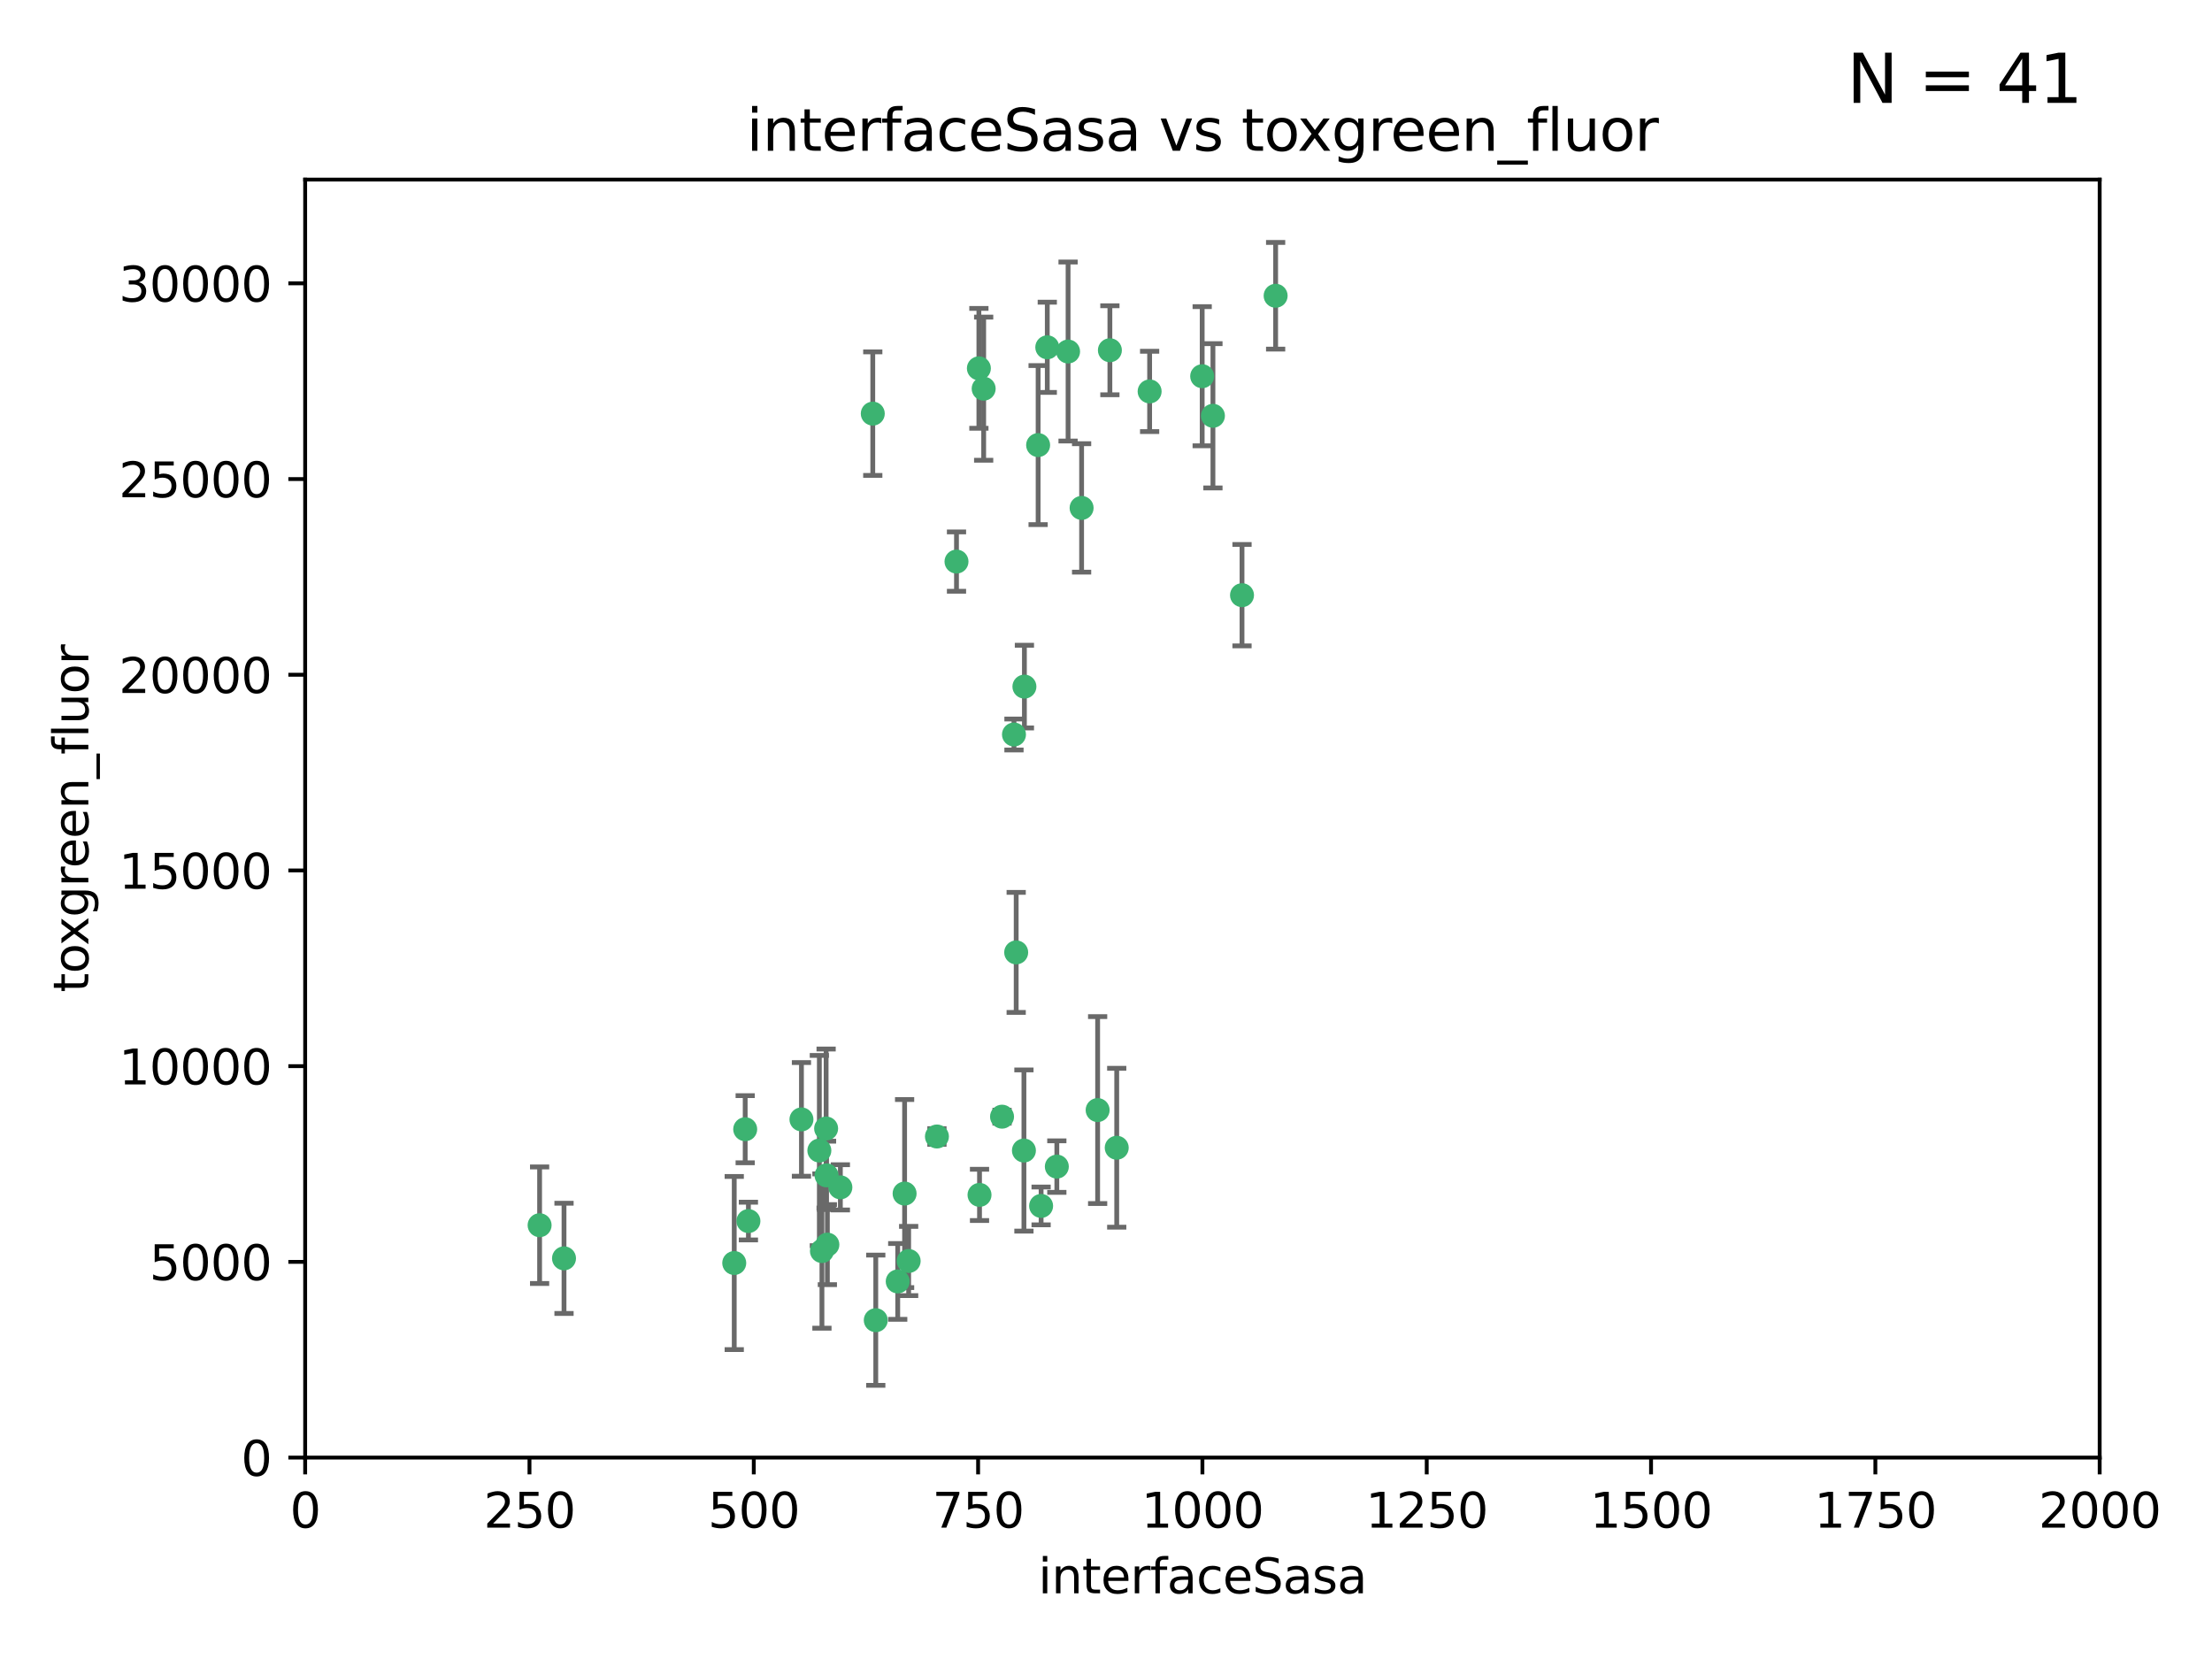<?xml version="1.0" encoding="utf-8" standalone="no"?>
<!DOCTYPE svg PUBLIC "-//W3C//DTD SVG 1.1//EN"
  "http://www.w3.org/Graphics/SVG/1.1/DTD/svg11.dtd">
<svg xmlns:xlink="http://www.w3.org/1999/xlink" width="460.8pt" height="345.6pt" viewBox="0 0 460.8 345.6" xmlns="http://www.w3.org/2000/svg" version="1.1">
 <defs>
  <style type="text/css">*{stroke-linejoin: round; stroke-linecap: butt}</style>
 </defs>
 <g id="figure_1">
  <g id="patch_1">
   <path d="M 0 345.6 
L 460.8 345.6 
L 460.8 0 
L 0 0 
z
" style="fill: #ffffff"/>
  </g>
  <g id="axes_1">
   <g id="patch_2">
    <path d="M 63.571 303.64 
L 437.4 303.64 
L 437.4 37.411 
L 63.571 37.411 
z
" style="fill: #ffffff"/>
   </g>
   <g id="PathCollection_1">
    <defs>
     <path id="mdbf062b8ff" d="M 0 1.118 
C 0.297 1.118 0.581 1 0.791 0.791 
C 1 0.581 1.118 0.297 1.118 0 
C 1.118 -0.297 1 -0.581 0.791 -0.791 
C 0.581 -1 0.297 -1.118 0 -1.118 
C -0.297 -1.118 -0.581 -1 -0.791 -0.791 
C -1 -0.581 -1.118 -0.297 -1.118 0 
C -1.118 0.297 -1 0.581 -0.791 0.791 
C -0.581 1 -0.297 1.118 0 1.118 
z
" style="stroke: #3cb371"/>
    </defs>
    <g clip-path="url(#p759ae637f3)">
     <use xlink:href="#mdbf062b8ff" x="239.489" y="81.541" style="fill: #3cb371; stroke: #3cb371"/>
     <use xlink:href="#mdbf062b8ff" x="250.437" y="78.374" style="fill: #3cb371; stroke: #3cb371"/>
     <use xlink:href="#mdbf062b8ff" x="218.168" y="72.349" style="fill: #3cb371; stroke: #3cb371"/>
     <use xlink:href="#mdbf062b8ff" x="265.738" y="61.614" style="fill: #3cb371; stroke: #3cb371"/>
     <use xlink:href="#mdbf062b8ff" x="252.676" y="86.618" style="fill: #3cb371; stroke: #3cb371"/>
     <use xlink:href="#mdbf062b8ff" x="258.734" y="123.986" style="fill: #3cb371; stroke: #3cb371"/>
     <use xlink:href="#mdbf062b8ff" x="231.211" y="72.962" style="fill: #3cb371; stroke: #3cb371"/>
     <use xlink:href="#mdbf062b8ff" x="213.404" y="143.033" style="fill: #3cb371; stroke: #3cb371"/>
     <use xlink:href="#mdbf062b8ff" x="204.916" y="80.97" style="fill: #3cb371; stroke: #3cb371"/>
     <use xlink:href="#mdbf062b8ff" x="222.501" y="73.229" style="fill: #3cb371; stroke: #3cb371"/>
     <use xlink:href="#mdbf062b8ff" x="199.256" y="116.986" style="fill: #3cb371; stroke: #3cb371"/>
     <use xlink:href="#mdbf062b8ff" x="211.69" y="198.402" style="fill: #3cb371; stroke: #3cb371"/>
     <use xlink:href="#mdbf062b8ff" x="216.882" y="251.218" style="fill: #3cb371; stroke: #3cb371"/>
     <use xlink:href="#mdbf062b8ff" x="216.26" y="92.718" style="fill: #3cb371; stroke: #3cb371"/>
     <use xlink:href="#mdbf062b8ff" x="203.92" y="76.73" style="fill: #3cb371; stroke: #3cb371"/>
     <use xlink:href="#mdbf062b8ff" x="181.815" y="86.166" style="fill: #3cb371; stroke: #3cb371"/>
     <use xlink:href="#mdbf062b8ff" x="232.635" y="239.096" style="fill: #3cb371; stroke: #3cb371"/>
     <use xlink:href="#mdbf062b8ff" x="220.157" y="243.023" style="fill: #3cb371; stroke: #3cb371"/>
     <use xlink:href="#mdbf062b8ff" x="225.318" y="105.81" style="fill: #3cb371; stroke: #3cb371"/>
     <use xlink:href="#mdbf062b8ff" x="211.23" y="153.01" style="fill: #3cb371; stroke: #3cb371"/>
     <use xlink:href="#mdbf062b8ff" x="152.956" y="263.11" style="fill: #3cb371; stroke: #3cb371"/>
     <use xlink:href="#mdbf062b8ff" x="213.303" y="239.676" style="fill: #3cb371; stroke: #3cb371"/>
     <use xlink:href="#mdbf062b8ff" x="175.066" y="247.345" style="fill: #3cb371; stroke: #3cb371"/>
     <use xlink:href="#mdbf062b8ff" x="172.357" y="259.279" style="fill: #3cb371; stroke: #3cb371"/>
     <use xlink:href="#mdbf062b8ff" x="228.658" y="231.249" style="fill: #3cb371; stroke: #3cb371"/>
     <use xlink:href="#mdbf062b8ff" x="166.957" y="233.191" style="fill: #3cb371; stroke: #3cb371"/>
     <use xlink:href="#mdbf062b8ff" x="112.41" y="255.234" style="fill: #3cb371; stroke: #3cb371"/>
     <use xlink:href="#mdbf062b8ff" x="188.445" y="248.641" style="fill: #3cb371; stroke: #3cb371"/>
     <use xlink:href="#mdbf062b8ff" x="170.686" y="239.68" style="fill: #3cb371; stroke: #3cb371"/>
     <use xlink:href="#mdbf062b8ff" x="172.183" y="244.848" style="fill: #3cb371; stroke: #3cb371"/>
     <use xlink:href="#mdbf062b8ff" x="155.238" y="235.237" style="fill: #3cb371; stroke: #3cb371"/>
     <use xlink:href="#mdbf062b8ff" x="195.181" y="236.753" style="fill: #3cb371; stroke: #3cb371"/>
     <use xlink:href="#mdbf062b8ff" x="204.052" y="248.917" style="fill: #3cb371; stroke: #3cb371"/>
     <use xlink:href="#mdbf062b8ff" x="155.909" y="254.372" style="fill: #3cb371; stroke: #3cb371"/>
     <use xlink:href="#mdbf062b8ff" x="187.013" y="266.946" style="fill: #3cb371; stroke: #3cb371"/>
     <use xlink:href="#mdbf062b8ff" x="189.29" y="262.689" style="fill: #3cb371; stroke: #3cb371"/>
     <use xlink:href="#mdbf062b8ff" x="182.439" y="275.021" style="fill: #3cb371; stroke: #3cb371"/>
     <use xlink:href="#mdbf062b8ff" x="208.742" y="232.624" style="fill: #3cb371; stroke: #3cb371"/>
     <use xlink:href="#mdbf062b8ff" x="171.225" y="260.616" style="fill: #3cb371; stroke: #3cb371"/>
     <use xlink:href="#mdbf062b8ff" x="172.097" y="235.09" style="fill: #3cb371; stroke: #3cb371"/>
     <use xlink:href="#mdbf062b8ff" x="117.494" y="262.137" style="fill: #3cb371; stroke: #3cb371"/>
    </g>
   </g>
   <g id="matplotlib.axis_1">
    <g id="xtick_1">
     <g id="line2d_1">
      <defs>
       <path id="m3167694363" d="M 0 0 
L 0 3.5 
" style="stroke: #000000; stroke-width: 0.8"/>
      </defs>
      <g>
       <use xlink:href="#m3167694363" x="63.571" y="303.64" style="stroke: #000000; stroke-width: 0.8"/>
      </g>
     </g>
     <g id="text_1">
      <!-- 0 -->
      <g transform="translate(60.39 318.238)scale(0.1 -0.1)">
       <defs>
        <path id="DejaVuSans-30" d="M 2034 4250 
Q 1547 4250 1301 3770 
Q 1056 3291 1056 2328 
Q 1056 1369 1301 889 
Q 1547 409 2034 409 
Q 2525 409 2770 889 
Q 3016 1369 3016 2328 
Q 3016 3291 2770 3770 
Q 2525 4250 2034 4250 
z
M 2034 4750 
Q 2819 4750 3233 4129 
Q 3647 3509 3647 2328 
Q 3647 1150 3233 529 
Q 2819 -91 2034 -91 
Q 1250 -91 836 529 
Q 422 1150 422 2328 
Q 422 3509 836 4129 
Q 1250 4750 2034 4750 
z
" transform="scale(0.016)"/>
       </defs>
       <use xlink:href="#DejaVuSans-30"/>
      </g>
     </g>
    </g>
    <g id="xtick_2">
     <g id="line2d_2">
      <g>
       <use xlink:href="#m3167694363" x="110.3" y="303.64" style="stroke: #000000; stroke-width: 0.8"/>
      </g>
     </g>
     <g id="text_2">
      <!-- 250 -->
      <g transform="translate(100.756 318.238)scale(0.1 -0.1)">
       <defs>
        <path id="DejaVuSans-32" d="M 1228 531 
L 3431 531 
L 3431 0 
L 469 0 
L 469 531 
Q 828 903 1448 1529 
Q 2069 2156 2228 2338 
Q 2531 2678 2651 2914 
Q 2772 3150 2772 3378 
Q 2772 3750 2511 3984 
Q 2250 4219 1831 4219 
Q 1534 4219 1204 4116 
Q 875 4013 500 3803 
L 500 4441 
Q 881 4594 1212 4672 
Q 1544 4750 1819 4750 
Q 2544 4750 2975 4387 
Q 3406 4025 3406 3419 
Q 3406 3131 3298 2873 
Q 3191 2616 2906 2266 
Q 2828 2175 2409 1742 
Q 1991 1309 1228 531 
z
" transform="scale(0.016)"/>
        <path id="DejaVuSans-35" d="M 691 4666 
L 3169 4666 
L 3169 4134 
L 1269 4134 
L 1269 2991 
Q 1406 3038 1543 3061 
Q 1681 3084 1819 3084 
Q 2600 3084 3056 2656 
Q 3513 2228 3513 1497 
Q 3513 744 3044 326 
Q 2575 -91 1722 -91 
Q 1428 -91 1123 -41 
Q 819 9 494 109 
L 494 744 
Q 775 591 1075 516 
Q 1375 441 1709 441 
Q 2250 441 2565 725 
Q 2881 1009 2881 1497 
Q 2881 1984 2565 2268 
Q 2250 2553 1709 2553 
Q 1456 2553 1204 2497 
Q 953 2441 691 2322 
L 691 4666 
z
" transform="scale(0.016)"/>
       </defs>
       <use xlink:href="#DejaVuSans-32"/>
       <use xlink:href="#DejaVuSans-35" x="63.623"/>
       <use xlink:href="#DejaVuSans-30" x="127.246"/>
      </g>
     </g>
    </g>
    <g id="xtick_3">
     <g id="line2d_3">
      <g>
       <use xlink:href="#m3167694363" x="157.028" y="303.64" style="stroke: #000000; stroke-width: 0.8"/>
      </g>
     </g>
     <g id="text_3">
      <!-- 500 -->
      <g transform="translate(147.485 318.238)scale(0.1 -0.1)">
       <use xlink:href="#DejaVuSans-35"/>
       <use xlink:href="#DejaVuSans-30" x="63.623"/>
       <use xlink:href="#DejaVuSans-30" x="127.246"/>
      </g>
     </g>
    </g>
    <g id="xtick_4">
     <g id="line2d_4">
      <g>
       <use xlink:href="#m3167694363" x="203.757" y="303.64" style="stroke: #000000; stroke-width: 0.8"/>
      </g>
     </g>
     <g id="text_4">
      <!-- 750 -->
      <g transform="translate(194.213 318.238)scale(0.1 -0.1)">
       <defs>
        <path id="DejaVuSans-37" d="M 525 4666 
L 3525 4666 
L 3525 4397 
L 1831 0 
L 1172 0 
L 2766 4134 
L 525 4134 
L 525 4666 
z
" transform="scale(0.016)"/>
       </defs>
       <use xlink:href="#DejaVuSans-37"/>
       <use xlink:href="#DejaVuSans-35" x="63.623"/>
       <use xlink:href="#DejaVuSans-30" x="127.246"/>
      </g>
     </g>
    </g>
    <g id="xtick_5">
     <g id="line2d_5">
      <g>
       <use xlink:href="#m3167694363" x="250.486" y="303.64" style="stroke: #000000; stroke-width: 0.8"/>
      </g>
     </g>
     <g id="text_5">
      <!-- 1000 -->
      <g transform="translate(237.761 318.238)scale(0.1 -0.1)">
       <defs>
        <path id="DejaVuSans-31" d="M 794 531 
L 1825 531 
L 1825 4091 
L 703 3866 
L 703 4441 
L 1819 4666 
L 2450 4666 
L 2450 531 
L 3481 531 
L 3481 0 
L 794 0 
L 794 531 
z
" transform="scale(0.016)"/>
       </defs>
       <use xlink:href="#DejaVuSans-31"/>
       <use xlink:href="#DejaVuSans-30" x="63.623"/>
       <use xlink:href="#DejaVuSans-30" x="127.246"/>
       <use xlink:href="#DejaVuSans-30" x="190.869"/>
      </g>
     </g>
    </g>
    <g id="xtick_6">
     <g id="line2d_6">
      <g>
       <use xlink:href="#m3167694363" x="297.214" y="303.64" style="stroke: #000000; stroke-width: 0.8"/>
      </g>
     </g>
     <g id="text_6">
      <!-- 1250 -->
      <g transform="translate(284.489 318.238)scale(0.1 -0.1)">
       <use xlink:href="#DejaVuSans-31"/>
       <use xlink:href="#DejaVuSans-32" x="63.623"/>
       <use xlink:href="#DejaVuSans-35" x="127.246"/>
       <use xlink:href="#DejaVuSans-30" x="190.869"/>
      </g>
     </g>
    </g>
    <g id="xtick_7">
     <g id="line2d_7">
      <g>
       <use xlink:href="#m3167694363" x="343.943" y="303.64" style="stroke: #000000; stroke-width: 0.8"/>
      </g>
     </g>
     <g id="text_7">
      <!-- 1500 -->
      <g transform="translate(331.218 318.238)scale(0.1 -0.1)">
       <use xlink:href="#DejaVuSans-31"/>
       <use xlink:href="#DejaVuSans-35" x="63.623"/>
       <use xlink:href="#DejaVuSans-30" x="127.246"/>
       <use xlink:href="#DejaVuSans-30" x="190.869"/>
      </g>
     </g>
    </g>
    <g id="xtick_8">
     <g id="line2d_8">
      <g>
       <use xlink:href="#m3167694363" x="390.671" y="303.64" style="stroke: #000000; stroke-width: 0.8"/>
      </g>
     </g>
     <g id="text_8">
      <!-- 1750 -->
      <g transform="translate(377.946 318.238)scale(0.1 -0.1)">
       <use xlink:href="#DejaVuSans-31"/>
       <use xlink:href="#DejaVuSans-37" x="63.623"/>
       <use xlink:href="#DejaVuSans-35" x="127.246"/>
       <use xlink:href="#DejaVuSans-30" x="190.869"/>
      </g>
     </g>
    </g>
    <g id="xtick_9">
     <g id="line2d_9">
      <g>
       <use xlink:href="#m3167694363" x="437.4" y="303.64" style="stroke: #000000; stroke-width: 0.8"/>
      </g>
     </g>
     <g id="text_9">
      <!-- 2000 -->
      <g transform="translate(424.675 318.238)scale(0.1 -0.1)">
       <use xlink:href="#DejaVuSans-32"/>
       <use xlink:href="#DejaVuSans-30" x="63.623"/>
       <use xlink:href="#DejaVuSans-30" x="127.246"/>
       <use xlink:href="#DejaVuSans-30" x="190.869"/>
      </g>
     </g>
    </g>
    <g id="text_10">
     <!-- interfaceSasa -->
     <g transform="translate(216.279 331.917)scale(0.1 -0.1)">
      <defs>
       <path id="DejaVuSans-69" d="M 603 3500 
L 1178 3500 
L 1178 0 
L 603 0 
L 603 3500 
z
M 603 4863 
L 1178 4863 
L 1178 4134 
L 603 4134 
L 603 4863 
z
" transform="scale(0.016)"/>
       <path id="DejaVuSans-6e" d="M 3513 2113 
L 3513 0 
L 2938 0 
L 2938 2094 
Q 2938 2591 2744 2837 
Q 2550 3084 2163 3084 
Q 1697 3084 1428 2787 
Q 1159 2491 1159 1978 
L 1159 0 
L 581 0 
L 581 3500 
L 1159 3500 
L 1159 2956 
Q 1366 3272 1645 3428 
Q 1925 3584 2291 3584 
Q 2894 3584 3203 3211 
Q 3513 2838 3513 2113 
z
" transform="scale(0.016)"/>
       <path id="DejaVuSans-74" d="M 1172 4494 
L 1172 3500 
L 2356 3500 
L 2356 3053 
L 1172 3053 
L 1172 1153 
Q 1172 725 1289 603 
Q 1406 481 1766 481 
L 2356 481 
L 2356 0 
L 1766 0 
Q 1100 0 847 248 
Q 594 497 594 1153 
L 594 3053 
L 172 3053 
L 172 3500 
L 594 3500 
L 594 4494 
L 1172 4494 
z
" transform="scale(0.016)"/>
       <path id="DejaVuSans-65" d="M 3597 1894 
L 3597 1613 
L 953 1613 
Q 991 1019 1311 708 
Q 1631 397 2203 397 
Q 2534 397 2845 478 
Q 3156 559 3463 722 
L 3463 178 
Q 3153 47 2828 -22 
Q 2503 -91 2169 -91 
Q 1331 -91 842 396 
Q 353 884 353 1716 
Q 353 2575 817 3079 
Q 1281 3584 2069 3584 
Q 2775 3584 3186 3129 
Q 3597 2675 3597 1894 
z
M 3022 2063 
Q 3016 2534 2758 2815 
Q 2500 3097 2075 3097 
Q 1594 3097 1305 2825 
Q 1016 2553 972 2059 
L 3022 2063 
z
" transform="scale(0.016)"/>
       <path id="DejaVuSans-72" d="M 2631 2963 
Q 2534 3019 2420 3045 
Q 2306 3072 2169 3072 
Q 1681 3072 1420 2755 
Q 1159 2438 1159 1844 
L 1159 0 
L 581 0 
L 581 3500 
L 1159 3500 
L 1159 2956 
Q 1341 3275 1631 3429 
Q 1922 3584 2338 3584 
Q 2397 3584 2469 3576 
Q 2541 3569 2628 3553 
L 2631 2963 
z
" transform="scale(0.016)"/>
       <path id="DejaVuSans-66" d="M 2375 4863 
L 2375 4384 
L 1825 4384 
Q 1516 4384 1395 4259 
Q 1275 4134 1275 3809 
L 1275 3500 
L 2222 3500 
L 2222 3053 
L 1275 3053 
L 1275 0 
L 697 0 
L 697 3053 
L 147 3053 
L 147 3500 
L 697 3500 
L 697 3744 
Q 697 4328 969 4595 
Q 1241 4863 1831 4863 
L 2375 4863 
z
" transform="scale(0.016)"/>
       <path id="DejaVuSans-61" d="M 2194 1759 
Q 1497 1759 1228 1600 
Q 959 1441 959 1056 
Q 959 750 1161 570 
Q 1363 391 1709 391 
Q 2188 391 2477 730 
Q 2766 1069 2766 1631 
L 2766 1759 
L 2194 1759 
z
M 3341 1997 
L 3341 0 
L 2766 0 
L 2766 531 
Q 2569 213 2275 61 
Q 1981 -91 1556 -91 
Q 1019 -91 701 211 
Q 384 513 384 1019 
Q 384 1609 779 1909 
Q 1175 2209 1959 2209 
L 2766 2209 
L 2766 2266 
Q 2766 2663 2505 2880 
Q 2244 3097 1772 3097 
Q 1472 3097 1187 3025 
Q 903 2953 641 2809 
L 641 3341 
Q 956 3463 1253 3523 
Q 1550 3584 1831 3584 
Q 2591 3584 2966 3190 
Q 3341 2797 3341 1997 
z
" transform="scale(0.016)"/>
       <path id="DejaVuSans-63" d="M 3122 3366 
L 3122 2828 
Q 2878 2963 2633 3030 
Q 2388 3097 2138 3097 
Q 1578 3097 1268 2742 
Q 959 2388 959 1747 
Q 959 1106 1268 751 
Q 1578 397 2138 397 
Q 2388 397 2633 464 
Q 2878 531 3122 666 
L 3122 134 
Q 2881 22 2623 -34 
Q 2366 -91 2075 -91 
Q 1284 -91 818 406 
Q 353 903 353 1747 
Q 353 2603 823 3093 
Q 1294 3584 2113 3584 
Q 2378 3584 2631 3529 
Q 2884 3475 3122 3366 
z
" transform="scale(0.016)"/>
       <path id="DejaVuSans-53" d="M 3425 4513 
L 3425 3897 
Q 3066 4069 2747 4153 
Q 2428 4238 2131 4238 
Q 1616 4238 1336 4038 
Q 1056 3838 1056 3469 
Q 1056 3159 1242 3001 
Q 1428 2844 1947 2747 
L 2328 2669 
Q 3034 2534 3370 2195 
Q 3706 1856 3706 1288 
Q 3706 609 3251 259 
Q 2797 -91 1919 -91 
Q 1588 -91 1214 -16 
Q 841 59 441 206 
L 441 856 
Q 825 641 1194 531 
Q 1563 422 1919 422 
Q 2459 422 2753 634 
Q 3047 847 3047 1241 
Q 3047 1584 2836 1778 
Q 2625 1972 2144 2069 
L 1759 2144 
Q 1053 2284 737 2584 
Q 422 2884 422 3419 
Q 422 4038 858 4394 
Q 1294 4750 2059 4750 
Q 2388 4750 2728 4690 
Q 3069 4631 3425 4513 
z
" transform="scale(0.016)"/>
       <path id="DejaVuSans-73" d="M 2834 3397 
L 2834 2853 
Q 2591 2978 2328 3040 
Q 2066 3103 1784 3103 
Q 1356 3103 1142 2972 
Q 928 2841 928 2578 
Q 928 2378 1081 2264 
Q 1234 2150 1697 2047 
L 1894 2003 
Q 2506 1872 2764 1633 
Q 3022 1394 3022 966 
Q 3022 478 2636 193 
Q 2250 -91 1575 -91 
Q 1294 -91 989 -36 
Q 684 19 347 128 
L 347 722 
Q 666 556 975 473 
Q 1284 391 1588 391 
Q 1994 391 2212 530 
Q 2431 669 2431 922 
Q 2431 1156 2273 1281 
Q 2116 1406 1581 1522 
L 1381 1569 
Q 847 1681 609 1914 
Q 372 2147 372 2553 
Q 372 3047 722 3315 
Q 1072 3584 1716 3584 
Q 2034 3584 2315 3537 
Q 2597 3491 2834 3397 
z
" transform="scale(0.016)"/>
      </defs>
      <use xlink:href="#DejaVuSans-69"/>
      <use xlink:href="#DejaVuSans-6e" x="27.783"/>
      <use xlink:href="#DejaVuSans-74" x="91.162"/>
      <use xlink:href="#DejaVuSans-65" x="130.371"/>
      <use xlink:href="#DejaVuSans-72" x="191.895"/>
      <use xlink:href="#DejaVuSans-66" x="233.008"/>
      <use xlink:href="#DejaVuSans-61" x="268.213"/>
      <use xlink:href="#DejaVuSans-63" x="329.492"/>
      <use xlink:href="#DejaVuSans-65" x="384.473"/>
      <use xlink:href="#DejaVuSans-53" x="445.996"/>
      <use xlink:href="#DejaVuSans-61" x="509.473"/>
      <use xlink:href="#DejaVuSans-73" x="570.752"/>
      <use xlink:href="#DejaVuSans-61" x="622.852"/>
     </g>
    </g>
   </g>
   <g id="matplotlib.axis_2">
    <g id="ytick_1">
     <g id="line2d_10">
      <defs>
       <path id="m9fb63dd56e" d="M 0 0 
L -3.5 0 
" style="stroke: #000000; stroke-width: 0.8"/>
      </defs>
      <g>
       <use xlink:href="#m9fb63dd56e" x="63.571" y="303.64" style="stroke: #000000; stroke-width: 0.8"/>
      </g>
     </g>
     <g id="text_11">
      <!-- 0 -->
      <g transform="translate(50.209 307.439)scale(0.1 -0.1)">
       <use xlink:href="#DejaVuSans-30"/>
      </g>
     </g>
    </g>
    <g id="ytick_2">
     <g id="line2d_11">
      <g>
       <use xlink:href="#m9fb63dd56e" x="63.571" y="262.871" style="stroke: #000000; stroke-width: 0.8"/>
      </g>
     </g>
     <g id="text_12">
      <!-- 5000 -->
      <g transform="translate(31.121 266.67)scale(0.1 -0.1)">
       <use xlink:href="#DejaVuSans-35"/>
       <use xlink:href="#DejaVuSans-30" x="63.623"/>
       <use xlink:href="#DejaVuSans-30" x="127.246"/>
       <use xlink:href="#DejaVuSans-30" x="190.869"/>
      </g>
     </g>
    </g>
    <g id="ytick_3">
     <g id="line2d_12">
      <g>
       <use xlink:href="#m9fb63dd56e" x="63.571" y="222.102" style="stroke: #000000; stroke-width: 0.8"/>
      </g>
     </g>
     <g id="text_13">
      <!-- 10000 -->
      <g transform="translate(24.759 225.901)scale(0.1 -0.1)">
       <use xlink:href="#DejaVuSans-31"/>
       <use xlink:href="#DejaVuSans-30" x="63.623"/>
       <use xlink:href="#DejaVuSans-30" x="127.246"/>
       <use xlink:href="#DejaVuSans-30" x="190.869"/>
       <use xlink:href="#DejaVuSans-30" x="254.492"/>
      </g>
     </g>
    </g>
    <g id="ytick_4">
     <g id="line2d_13">
      <g>
       <use xlink:href="#m9fb63dd56e" x="63.571" y="181.332" style="stroke: #000000; stroke-width: 0.8"/>
      </g>
     </g>
     <g id="text_14">
      <!-- 15000 -->
      <g transform="translate(24.759 185.132)scale(0.1 -0.1)">
       <use xlink:href="#DejaVuSans-31"/>
       <use xlink:href="#DejaVuSans-35" x="63.623"/>
       <use xlink:href="#DejaVuSans-30" x="127.246"/>
       <use xlink:href="#DejaVuSans-30" x="190.869"/>
       <use xlink:href="#DejaVuSans-30" x="254.492"/>
      </g>
     </g>
    </g>
    <g id="ytick_5">
     <g id="line2d_14">
      <g>
       <use xlink:href="#m9fb63dd56e" x="63.571" y="140.563" style="stroke: #000000; stroke-width: 0.8"/>
      </g>
     </g>
     <g id="text_15">
      <!-- 20000 -->
      <g transform="translate(24.759 144.362)scale(0.1 -0.1)">
       <use xlink:href="#DejaVuSans-32"/>
       <use xlink:href="#DejaVuSans-30" x="63.623"/>
       <use xlink:href="#DejaVuSans-30" x="127.246"/>
       <use xlink:href="#DejaVuSans-30" x="190.869"/>
       <use xlink:href="#DejaVuSans-30" x="254.492"/>
      </g>
     </g>
    </g>
    <g id="ytick_6">
     <g id="line2d_15">
      <g>
       <use xlink:href="#m9fb63dd56e" x="63.571" y="99.794" style="stroke: #000000; stroke-width: 0.8"/>
      </g>
     </g>
     <g id="text_16">
      <!-- 25000 -->
      <g transform="translate(24.759 103.593)scale(0.1 -0.1)">
       <use xlink:href="#DejaVuSans-32"/>
       <use xlink:href="#DejaVuSans-35" x="63.623"/>
       <use xlink:href="#DejaVuSans-30" x="127.246"/>
       <use xlink:href="#DejaVuSans-30" x="190.869"/>
       <use xlink:href="#DejaVuSans-30" x="254.492"/>
      </g>
     </g>
    </g>
    <g id="ytick_7">
     <g id="line2d_16">
      <g>
       <use xlink:href="#m9fb63dd56e" x="63.571" y="59.025" style="stroke: #000000; stroke-width: 0.8"/>
      </g>
     </g>
     <g id="text_17">
      <!-- 30000 -->
      <g transform="translate(24.759 62.824)scale(0.1 -0.1)">
       <defs>
        <path id="DejaVuSans-33" d="M 2597 2516 
Q 3050 2419 3304 2112 
Q 3559 1806 3559 1356 
Q 3559 666 3084 287 
Q 2609 -91 1734 -91 
Q 1441 -91 1130 -33 
Q 819 25 488 141 
L 488 750 
Q 750 597 1062 519 
Q 1375 441 1716 441 
Q 2309 441 2620 675 
Q 2931 909 2931 1356 
Q 2931 1769 2642 2001 
Q 2353 2234 1838 2234 
L 1294 2234 
L 1294 2753 
L 1863 2753 
Q 2328 2753 2575 2939 
Q 2822 3125 2822 3475 
Q 2822 3834 2567 4026 
Q 2313 4219 1838 4219 
Q 1578 4219 1281 4162 
Q 984 4106 628 3988 
L 628 4550 
Q 988 4650 1302 4700 
Q 1616 4750 1894 4750 
Q 2613 4750 3031 4423 
Q 3450 4097 3450 3541 
Q 3450 3153 3228 2886 
Q 3006 2619 2597 2516 
z
" transform="scale(0.016)"/>
       </defs>
       <use xlink:href="#DejaVuSans-33"/>
       <use xlink:href="#DejaVuSans-30" x="63.623"/>
       <use xlink:href="#DejaVuSans-30" x="127.246"/>
       <use xlink:href="#DejaVuSans-30" x="190.869"/>
       <use xlink:href="#DejaVuSans-30" x="254.492"/>
      </g>
     </g>
    </g>
    <g id="text_18">
     <!-- toxgreen_fluor -->
     <g transform="translate(18.401 206.72)rotate(-90)scale(0.1 -0.1)">
      <defs>
       <path id="DejaVuSans-6f" d="M 1959 3097 
Q 1497 3097 1228 2736 
Q 959 2375 959 1747 
Q 959 1119 1226 758 
Q 1494 397 1959 397 
Q 2419 397 2687 759 
Q 2956 1122 2956 1747 
Q 2956 2369 2687 2733 
Q 2419 3097 1959 3097 
z
M 1959 3584 
Q 2709 3584 3137 3096 
Q 3566 2609 3566 1747 
Q 3566 888 3137 398 
Q 2709 -91 1959 -91 
Q 1206 -91 779 398 
Q 353 888 353 1747 
Q 353 2609 779 3096 
Q 1206 3584 1959 3584 
z
" transform="scale(0.016)"/>
       <path id="DejaVuSans-78" d="M 3513 3500 
L 2247 1797 
L 3578 0 
L 2900 0 
L 1881 1375 
L 863 0 
L 184 0 
L 1544 1831 
L 300 3500 
L 978 3500 
L 1906 2253 
L 2834 3500 
L 3513 3500 
z
" transform="scale(0.016)"/>
       <path id="DejaVuSans-67" d="M 2906 1791 
Q 2906 2416 2648 2759 
Q 2391 3103 1925 3103 
Q 1463 3103 1205 2759 
Q 947 2416 947 1791 
Q 947 1169 1205 825 
Q 1463 481 1925 481 
Q 2391 481 2648 825 
Q 2906 1169 2906 1791 
z
M 3481 434 
Q 3481 -459 3084 -895 
Q 2688 -1331 1869 -1331 
Q 1566 -1331 1297 -1286 
Q 1028 -1241 775 -1147 
L 775 -588 
Q 1028 -725 1275 -790 
Q 1522 -856 1778 -856 
Q 2344 -856 2625 -561 
Q 2906 -266 2906 331 
L 2906 616 
Q 2728 306 2450 153 
Q 2172 0 1784 0 
Q 1141 0 747 490 
Q 353 981 353 1791 
Q 353 2603 747 3093 
Q 1141 3584 1784 3584 
Q 2172 3584 2450 3431 
Q 2728 3278 2906 2969 
L 2906 3500 
L 3481 3500 
L 3481 434 
z
" transform="scale(0.016)"/>
       <path id="DejaVuSans-5f" d="M 3263 -1063 
L 3263 -1509 
L -63 -1509 
L -63 -1063 
L 3263 -1063 
z
" transform="scale(0.016)"/>
       <path id="DejaVuSans-6c" d="M 603 4863 
L 1178 4863 
L 1178 0 
L 603 0 
L 603 4863 
z
" transform="scale(0.016)"/>
       <path id="DejaVuSans-75" d="M 544 1381 
L 544 3500 
L 1119 3500 
L 1119 1403 
Q 1119 906 1312 657 
Q 1506 409 1894 409 
Q 2359 409 2629 706 
Q 2900 1003 2900 1516 
L 2900 3500 
L 3475 3500 
L 3475 0 
L 2900 0 
L 2900 538 
Q 2691 219 2414 64 
Q 2138 -91 1772 -91 
Q 1169 -91 856 284 
Q 544 659 544 1381 
z
M 1991 3584 
L 1991 3584 
z
" transform="scale(0.016)"/>
      </defs>
      <use xlink:href="#DejaVuSans-74"/>
      <use xlink:href="#DejaVuSans-6f" x="39.209"/>
      <use xlink:href="#DejaVuSans-78" x="97.266"/>
      <use xlink:href="#DejaVuSans-67" x="156.445"/>
      <use xlink:href="#DejaVuSans-72" x="219.922"/>
      <use xlink:href="#DejaVuSans-65" x="258.785"/>
      <use xlink:href="#DejaVuSans-65" x="320.309"/>
      <use xlink:href="#DejaVuSans-6e" x="381.832"/>
      <use xlink:href="#DejaVuSans-5f" x="445.211"/>
      <use xlink:href="#DejaVuSans-66" x="495.211"/>
      <use xlink:href="#DejaVuSans-6c" x="530.416"/>
      <use xlink:href="#DejaVuSans-75" x="558.199"/>
      <use xlink:href="#DejaVuSans-6f" x="621.578"/>
      <use xlink:href="#DejaVuSans-72" x="682.76"/>
     </g>
    </g>
   </g>
   <g id="LineCollection_1">
    <path d="M 239.489 89.908 
L 239.489 73.174 
" clip-path="url(#p759ae637f3)" style="fill: none; stroke: #696969"/>
    <path d="M 250.437 92.869 
L 250.437 63.879 
" clip-path="url(#p759ae637f3)" style="fill: none; stroke: #696969"/>
    <path d="M 218.168 81.747 
L 218.168 62.95 
" clip-path="url(#p759ae637f3)" style="fill: none; stroke: #696969"/>
    <path d="M 265.738 72.723 
L 265.738 50.505 
" clip-path="url(#p759ae637f3)" style="fill: none; stroke: #696969"/>
    <path d="M 252.676 101.645 
L 252.676 71.591 
" clip-path="url(#p759ae637f3)" style="fill: none; stroke: #696969"/>
    <path d="M 258.734 134.551 
L 258.734 113.422 
" clip-path="url(#p759ae637f3)" style="fill: none; stroke: #696969"/>
    <path d="M 231.211 82.234 
L 231.211 63.691 
" clip-path="url(#p759ae637f3)" style="fill: none; stroke: #696969"/>
    <path d="M 213.404 151.647 
L 213.404 134.418 
" clip-path="url(#p759ae637f3)" style="fill: none; stroke: #696969"/>
    <path d="M 204.916 95.881 
L 204.916 66.059 
" clip-path="url(#p759ae637f3)" style="fill: none; stroke: #696969"/>
    <path d="M 222.501 91.874 
L 222.501 54.585 
" clip-path="url(#p759ae637f3)" style="fill: none; stroke: #696969"/>
    <path d="M 199.256 123.165 
L 199.256 110.807 
" clip-path="url(#p759ae637f3)" style="fill: none; stroke: #696969"/>
    <path d="M 211.69 210.905 
L 211.69 185.898 
" clip-path="url(#p759ae637f3)" style="fill: none; stroke: #696969"/>
    <path d="M 216.882 255.156 
L 216.882 247.281 
" clip-path="url(#p759ae637f3)" style="fill: none; stroke: #696969"/>
    <path d="M 216.26 109.281 
L 216.26 76.154 
" clip-path="url(#p759ae637f3)" style="fill: none; stroke: #696969"/>
    <path d="M 203.92 89.213 
L 203.92 64.247 
" clip-path="url(#p759ae637f3)" style="fill: none; stroke: #696969"/>
    <path d="M 181.815 99.033 
L 181.815 73.3 
" clip-path="url(#p759ae637f3)" style="fill: none; stroke: #696969"/>
    <path d="M 232.635 255.642 
L 232.635 222.55 
" clip-path="url(#p759ae637f3)" style="fill: none; stroke: #696969"/>
    <path d="M 220.157 248.388 
L 220.157 237.658 
" clip-path="url(#p759ae637f3)" style="fill: none; stroke: #696969"/>
    <path d="M 225.318 119.188 
L 225.318 92.431 
" clip-path="url(#p759ae637f3)" style="fill: none; stroke: #696969"/>
    <path d="M 211.23 156.233 
L 211.23 149.787 
" clip-path="url(#p759ae637f3)" style="fill: none; stroke: #696969"/>
    <path d="M 152.956 281.141 
L 152.956 245.079 
" clip-path="url(#p759ae637f3)" style="fill: none; stroke: #696969"/>
    <path d="M 213.303 256.463 
L 213.303 222.889 
" clip-path="url(#p759ae637f3)" style="fill: none; stroke: #696969"/>
    <path d="M 175.066 252.054 
L 175.066 242.636 
" clip-path="url(#p759ae637f3)" style="fill: none; stroke: #696969"/>
    <path d="M 172.357 267.614 
L 172.357 250.943 
" clip-path="url(#p759ae637f3)" style="fill: none; stroke: #696969"/>
    <path d="M 228.658 250.721 
L 228.658 211.777 
" clip-path="url(#p759ae637f3)" style="fill: none; stroke: #696969"/>
    <path d="M 166.957 245.035 
L 166.957 221.346 
" clip-path="url(#p759ae637f3)" style="fill: none; stroke: #696969"/>
    <path d="M 112.41 267.374 
L 112.41 243.094 
" clip-path="url(#p759ae637f3)" style="fill: none; stroke: #696969"/>
    <path d="M 188.445 268.228 
L 188.445 229.054 
" clip-path="url(#p759ae637f3)" style="fill: none; stroke: #696969"/>
    <path d="M 170.686 259.498 
L 170.686 219.862 
" clip-path="url(#p759ae637f3)" style="fill: none; stroke: #696969"/>
    <path d="M 172.183 251.968 
L 172.183 237.727 
" clip-path="url(#p759ae637f3)" style="fill: none; stroke: #696969"/>
    <path d="M 155.238 242.229 
L 155.238 228.244 
" clip-path="url(#p759ae637f3)" style="fill: none; stroke: #696969"/>
    <path d="M 195.181 238.387 
L 195.181 235.119 
" clip-path="url(#p759ae637f3)" style="fill: none; stroke: #696969"/>
    <path d="M 204.052 254.256 
L 204.052 243.578 
" clip-path="url(#p759ae637f3)" style="fill: none; stroke: #696969"/>
    <path d="M 155.909 258.302 
L 155.909 250.442 
" clip-path="url(#p759ae637f3)" style="fill: none; stroke: #696969"/>
    <path d="M 187.013 274.842 
L 187.013 259.049 
" clip-path="url(#p759ae637f3)" style="fill: none; stroke: #696969"/>
    <path d="M 189.29 269.899 
L 189.29 255.478 
" clip-path="url(#p759ae637f3)" style="fill: none; stroke: #696969"/>
    <path d="M 182.439 288.586 
L 182.439 261.456 
" clip-path="url(#p759ae637f3)" style="fill: none; stroke: #696969"/>
    <path d="M 208.742 233.977 
L 208.742 231.271 
" clip-path="url(#p759ae637f3)" style="fill: none; stroke: #696969"/>
    <path d="M 171.225 276.688 
L 171.225 244.544 
" clip-path="url(#p759ae637f3)" style="fill: none; stroke: #696969"/>
    <path d="M 172.097 251.652 
L 172.097 218.528 
" clip-path="url(#p759ae637f3)" style="fill: none; stroke: #696969"/>
    <path d="M 117.494 273.619 
L 117.494 250.655 
" clip-path="url(#p759ae637f3)" style="fill: none; stroke: #696969"/>
   </g>
   <g id="line2d_17">
    <defs>
     <path id="m8e31a36506" d="M 2 0 
L -2 -0 
" style="stroke: #696969"/>
    </defs>
    <g clip-path="url(#p759ae637f3)">
     <use xlink:href="#m8e31a36506" x="239.489" y="89.908" style="fill: #696969; stroke: #696969"/>
     <use xlink:href="#m8e31a36506" x="250.437" y="92.869" style="fill: #696969; stroke: #696969"/>
     <use xlink:href="#m8e31a36506" x="218.168" y="81.747" style="fill: #696969; stroke: #696969"/>
     <use xlink:href="#m8e31a36506" x="265.738" y="72.723" style="fill: #696969; stroke: #696969"/>
     <use xlink:href="#m8e31a36506" x="252.676" y="101.645" style="fill: #696969; stroke: #696969"/>
     <use xlink:href="#m8e31a36506" x="258.734" y="134.551" style="fill: #696969; stroke: #696969"/>
     <use xlink:href="#m8e31a36506" x="231.211" y="82.234" style="fill: #696969; stroke: #696969"/>
     <use xlink:href="#m8e31a36506" x="213.404" y="151.647" style="fill: #696969; stroke: #696969"/>
     <use xlink:href="#m8e31a36506" x="204.916" y="95.881" style="fill: #696969; stroke: #696969"/>
     <use xlink:href="#m8e31a36506" x="222.501" y="91.874" style="fill: #696969; stroke: #696969"/>
     <use xlink:href="#m8e31a36506" x="199.256" y="123.165" style="fill: #696969; stroke: #696969"/>
     <use xlink:href="#m8e31a36506" x="211.69" y="210.905" style="fill: #696969; stroke: #696969"/>
     <use xlink:href="#m8e31a36506" x="216.882" y="255.156" style="fill: #696969; stroke: #696969"/>
     <use xlink:href="#m8e31a36506" x="216.26" y="109.281" style="fill: #696969; stroke: #696969"/>
     <use xlink:href="#m8e31a36506" x="203.92" y="89.213" style="fill: #696969; stroke: #696969"/>
     <use xlink:href="#m8e31a36506" x="181.815" y="99.033" style="fill: #696969; stroke: #696969"/>
     <use xlink:href="#m8e31a36506" x="232.635" y="255.642" style="fill: #696969; stroke: #696969"/>
     <use xlink:href="#m8e31a36506" x="220.157" y="248.388" style="fill: #696969; stroke: #696969"/>
     <use xlink:href="#m8e31a36506" x="225.318" y="119.188" style="fill: #696969; stroke: #696969"/>
     <use xlink:href="#m8e31a36506" x="211.23" y="156.233" style="fill: #696969; stroke: #696969"/>
     <use xlink:href="#m8e31a36506" x="152.956" y="281.141" style="fill: #696969; stroke: #696969"/>
     <use xlink:href="#m8e31a36506" x="213.303" y="256.463" style="fill: #696969; stroke: #696969"/>
     <use xlink:href="#m8e31a36506" x="175.066" y="252.054" style="fill: #696969; stroke: #696969"/>
     <use xlink:href="#m8e31a36506" x="172.357" y="267.614" style="fill: #696969; stroke: #696969"/>
     <use xlink:href="#m8e31a36506" x="228.658" y="250.721" style="fill: #696969; stroke: #696969"/>
     <use xlink:href="#m8e31a36506" x="166.957" y="245.035" style="fill: #696969; stroke: #696969"/>
     <use xlink:href="#m8e31a36506" x="112.41" y="267.374" style="fill: #696969; stroke: #696969"/>
     <use xlink:href="#m8e31a36506" x="188.445" y="268.228" style="fill: #696969; stroke: #696969"/>
     <use xlink:href="#m8e31a36506" x="170.686" y="259.498" style="fill: #696969; stroke: #696969"/>
     <use xlink:href="#m8e31a36506" x="172.183" y="251.968" style="fill: #696969; stroke: #696969"/>
     <use xlink:href="#m8e31a36506" x="155.238" y="242.229" style="fill: #696969; stroke: #696969"/>
     <use xlink:href="#m8e31a36506" x="195.181" y="238.387" style="fill: #696969; stroke: #696969"/>
     <use xlink:href="#m8e31a36506" x="204.052" y="254.256" style="fill: #696969; stroke: #696969"/>
     <use xlink:href="#m8e31a36506" x="155.909" y="258.302" style="fill: #696969; stroke: #696969"/>
     <use xlink:href="#m8e31a36506" x="187.013" y="274.842" style="fill: #696969; stroke: #696969"/>
     <use xlink:href="#m8e31a36506" x="189.29" y="269.899" style="fill: #696969; stroke: #696969"/>
     <use xlink:href="#m8e31a36506" x="182.439" y="288.586" style="fill: #696969; stroke: #696969"/>
     <use xlink:href="#m8e31a36506" x="208.742" y="233.977" style="fill: #696969; stroke: #696969"/>
     <use xlink:href="#m8e31a36506" x="171.225" y="276.688" style="fill: #696969; stroke: #696969"/>
     <use xlink:href="#m8e31a36506" x="172.097" y="251.652" style="fill: #696969; stroke: #696969"/>
     <use xlink:href="#m8e31a36506" x="117.494" y="273.619" style="fill: #696969; stroke: #696969"/>
    </g>
   </g>
   <g id="line2d_18">
    <g clip-path="url(#p759ae637f3)">
     <use xlink:href="#m8e31a36506" x="239.489" y="73.174" style="fill: #696969; stroke: #696969"/>
     <use xlink:href="#m8e31a36506" x="250.437" y="63.879" style="fill: #696969; stroke: #696969"/>
     <use xlink:href="#m8e31a36506" x="218.168" y="62.95" style="fill: #696969; stroke: #696969"/>
     <use xlink:href="#m8e31a36506" x="265.738" y="50.505" style="fill: #696969; stroke: #696969"/>
     <use xlink:href="#m8e31a36506" x="252.676" y="71.591" style="fill: #696969; stroke: #696969"/>
     <use xlink:href="#m8e31a36506" x="258.734" y="113.422" style="fill: #696969; stroke: #696969"/>
     <use xlink:href="#m8e31a36506" x="231.211" y="63.691" style="fill: #696969; stroke: #696969"/>
     <use xlink:href="#m8e31a36506" x="213.404" y="134.418" style="fill: #696969; stroke: #696969"/>
     <use xlink:href="#m8e31a36506" x="204.916" y="66.059" style="fill: #696969; stroke: #696969"/>
     <use xlink:href="#m8e31a36506" x="222.501" y="54.585" style="fill: #696969; stroke: #696969"/>
     <use xlink:href="#m8e31a36506" x="199.256" y="110.807" style="fill: #696969; stroke: #696969"/>
     <use xlink:href="#m8e31a36506" x="211.69" y="185.898" style="fill: #696969; stroke: #696969"/>
     <use xlink:href="#m8e31a36506" x="216.882" y="247.281" style="fill: #696969; stroke: #696969"/>
     <use xlink:href="#m8e31a36506" x="216.26" y="76.154" style="fill: #696969; stroke: #696969"/>
     <use xlink:href="#m8e31a36506" x="203.92" y="64.247" style="fill: #696969; stroke: #696969"/>
     <use xlink:href="#m8e31a36506" x="181.815" y="73.3" style="fill: #696969; stroke: #696969"/>
     <use xlink:href="#m8e31a36506" x="232.635" y="222.55" style="fill: #696969; stroke: #696969"/>
     <use xlink:href="#m8e31a36506" x="220.157" y="237.658" style="fill: #696969; stroke: #696969"/>
     <use xlink:href="#m8e31a36506" x="225.318" y="92.431" style="fill: #696969; stroke: #696969"/>
     <use xlink:href="#m8e31a36506" x="211.23" y="149.787" style="fill: #696969; stroke: #696969"/>
     <use xlink:href="#m8e31a36506" x="152.956" y="245.079" style="fill: #696969; stroke: #696969"/>
     <use xlink:href="#m8e31a36506" x="213.303" y="222.889" style="fill: #696969; stroke: #696969"/>
     <use xlink:href="#m8e31a36506" x="175.066" y="242.636" style="fill: #696969; stroke: #696969"/>
     <use xlink:href="#m8e31a36506" x="172.357" y="250.943" style="fill: #696969; stroke: #696969"/>
     <use xlink:href="#m8e31a36506" x="228.658" y="211.777" style="fill: #696969; stroke: #696969"/>
     <use xlink:href="#m8e31a36506" x="166.957" y="221.346" style="fill: #696969; stroke: #696969"/>
     <use xlink:href="#m8e31a36506" x="112.41" y="243.094" style="fill: #696969; stroke: #696969"/>
     <use xlink:href="#m8e31a36506" x="188.445" y="229.054" style="fill: #696969; stroke: #696969"/>
     <use xlink:href="#m8e31a36506" x="170.686" y="219.862" style="fill: #696969; stroke: #696969"/>
     <use xlink:href="#m8e31a36506" x="172.183" y="237.727" style="fill: #696969; stroke: #696969"/>
     <use xlink:href="#m8e31a36506" x="155.238" y="228.244" style="fill: #696969; stroke: #696969"/>
     <use xlink:href="#m8e31a36506" x="195.181" y="235.119" style="fill: #696969; stroke: #696969"/>
     <use xlink:href="#m8e31a36506" x="204.052" y="243.578" style="fill: #696969; stroke: #696969"/>
     <use xlink:href="#m8e31a36506" x="155.909" y="250.442" style="fill: #696969; stroke: #696969"/>
     <use xlink:href="#m8e31a36506" x="187.013" y="259.049" style="fill: #696969; stroke: #696969"/>
     <use xlink:href="#m8e31a36506" x="189.29" y="255.478" style="fill: #696969; stroke: #696969"/>
     <use xlink:href="#m8e31a36506" x="182.439" y="261.456" style="fill: #696969; stroke: #696969"/>
     <use xlink:href="#m8e31a36506" x="208.742" y="231.271" style="fill: #696969; stroke: #696969"/>
     <use xlink:href="#m8e31a36506" x="171.225" y="244.544" style="fill: #696969; stroke: #696969"/>
     <use xlink:href="#m8e31a36506" x="172.097" y="218.528" style="fill: #696969; stroke: #696969"/>
     <use xlink:href="#m8e31a36506" x="117.494" y="250.655" style="fill: #696969; stroke: #696969"/>
    </g>
   </g>
   <g id="line2d_19">
    <defs>
     <path id="me019e314a3" d="M 0 2 
C 0.53 2 1.039 1.789 1.414 1.414 
C 1.789 1.039 2 0.53 2 0 
C 2 -0.53 1.789 -1.039 1.414 -1.414 
C 1.039 -1.789 0.53 -2 0 -2 
C -0.53 -2 -1.039 -1.789 -1.414 -1.414 
C -1.789 -1.039 -2 -0.53 -2 0 
C -2 0.53 -1.789 1.039 -1.414 1.414 
C -1.039 1.789 -0.53 2 0 2 
z
" style="stroke: #3cb371"/>
    </defs>
    <g clip-path="url(#p759ae637f3)">
     <use xlink:href="#me019e314a3" x="239.489" y="81.541" style="fill: #3cb371; stroke: #3cb371"/>
     <use xlink:href="#me019e314a3" x="250.437" y="78.374" style="fill: #3cb371; stroke: #3cb371"/>
     <use xlink:href="#me019e314a3" x="218.168" y="72.349" style="fill: #3cb371; stroke: #3cb371"/>
     <use xlink:href="#me019e314a3" x="265.738" y="61.614" style="fill: #3cb371; stroke: #3cb371"/>
     <use xlink:href="#me019e314a3" x="252.676" y="86.618" style="fill: #3cb371; stroke: #3cb371"/>
     <use xlink:href="#me019e314a3" x="258.734" y="123.986" style="fill: #3cb371; stroke: #3cb371"/>
     <use xlink:href="#me019e314a3" x="231.211" y="72.962" style="fill: #3cb371; stroke: #3cb371"/>
     <use xlink:href="#me019e314a3" x="213.404" y="143.033" style="fill: #3cb371; stroke: #3cb371"/>
     <use xlink:href="#me019e314a3" x="204.916" y="80.97" style="fill: #3cb371; stroke: #3cb371"/>
     <use xlink:href="#me019e314a3" x="222.501" y="73.229" style="fill: #3cb371; stroke: #3cb371"/>
     <use xlink:href="#me019e314a3" x="199.256" y="116.986" style="fill: #3cb371; stroke: #3cb371"/>
     <use xlink:href="#me019e314a3" x="211.69" y="198.402" style="fill: #3cb371; stroke: #3cb371"/>
     <use xlink:href="#me019e314a3" x="216.882" y="251.218" style="fill: #3cb371; stroke: #3cb371"/>
     <use xlink:href="#me019e314a3" x="216.26" y="92.718" style="fill: #3cb371; stroke: #3cb371"/>
     <use xlink:href="#me019e314a3" x="203.92" y="76.73" style="fill: #3cb371; stroke: #3cb371"/>
     <use xlink:href="#me019e314a3" x="181.815" y="86.166" style="fill: #3cb371; stroke: #3cb371"/>
     <use xlink:href="#me019e314a3" x="232.635" y="239.096" style="fill: #3cb371; stroke: #3cb371"/>
     <use xlink:href="#me019e314a3" x="220.157" y="243.023" style="fill: #3cb371; stroke: #3cb371"/>
     <use xlink:href="#me019e314a3" x="225.318" y="105.81" style="fill: #3cb371; stroke: #3cb371"/>
     <use xlink:href="#me019e314a3" x="211.23" y="153.01" style="fill: #3cb371; stroke: #3cb371"/>
     <use xlink:href="#me019e314a3" x="152.956" y="263.11" style="fill: #3cb371; stroke: #3cb371"/>
     <use xlink:href="#me019e314a3" x="213.303" y="239.676" style="fill: #3cb371; stroke: #3cb371"/>
     <use xlink:href="#me019e314a3" x="175.066" y="247.345" style="fill: #3cb371; stroke: #3cb371"/>
     <use xlink:href="#me019e314a3" x="172.357" y="259.279" style="fill: #3cb371; stroke: #3cb371"/>
     <use xlink:href="#me019e314a3" x="228.658" y="231.249" style="fill: #3cb371; stroke: #3cb371"/>
     <use xlink:href="#me019e314a3" x="166.957" y="233.191" style="fill: #3cb371; stroke: #3cb371"/>
     <use xlink:href="#me019e314a3" x="112.41" y="255.234" style="fill: #3cb371; stroke: #3cb371"/>
     <use xlink:href="#me019e314a3" x="188.445" y="248.641" style="fill: #3cb371; stroke: #3cb371"/>
     <use xlink:href="#me019e314a3" x="170.686" y="239.68" style="fill: #3cb371; stroke: #3cb371"/>
     <use xlink:href="#me019e314a3" x="172.183" y="244.848" style="fill: #3cb371; stroke: #3cb371"/>
     <use xlink:href="#me019e314a3" x="155.238" y="235.237" style="fill: #3cb371; stroke: #3cb371"/>
     <use xlink:href="#me019e314a3" x="195.181" y="236.753" style="fill: #3cb371; stroke: #3cb371"/>
     <use xlink:href="#me019e314a3" x="204.052" y="248.917" style="fill: #3cb371; stroke: #3cb371"/>
     <use xlink:href="#me019e314a3" x="155.909" y="254.372" style="fill: #3cb371; stroke: #3cb371"/>
     <use xlink:href="#me019e314a3" x="187.013" y="266.946" style="fill: #3cb371; stroke: #3cb371"/>
     <use xlink:href="#me019e314a3" x="189.29" y="262.689" style="fill: #3cb371; stroke: #3cb371"/>
     <use xlink:href="#me019e314a3" x="182.439" y="275.021" style="fill: #3cb371; stroke: #3cb371"/>
     <use xlink:href="#me019e314a3" x="208.742" y="232.624" style="fill: #3cb371; stroke: #3cb371"/>
     <use xlink:href="#me019e314a3" x="171.225" y="260.616" style="fill: #3cb371; stroke: #3cb371"/>
     <use xlink:href="#me019e314a3" x="172.097" y="235.09" style="fill: #3cb371; stroke: #3cb371"/>
     <use xlink:href="#me019e314a3" x="117.494" y="262.137" style="fill: #3cb371; stroke: #3cb371"/>
    </g>
   </g>
   <g id="patch_3">
    <path d="M 63.571 303.64 
L 63.571 37.411 
" style="fill: none; stroke: #000000; stroke-width: 0.8; stroke-linejoin: miter; stroke-linecap: square"/>
   </g>
   <g id="patch_4">
    <path d="M 437.4 303.64 
L 437.4 37.411 
" style="fill: none; stroke: #000000; stroke-width: 0.8; stroke-linejoin: miter; stroke-linecap: square"/>
   </g>
   <g id="patch_5">
    <path d="M 63.571 303.64 
L 437.4 303.64 
" style="fill: none; stroke: #000000; stroke-width: 0.8; stroke-linejoin: miter; stroke-linecap: square"/>
   </g>
   <g id="patch_6">
    <path d="M 63.571 37.411 
L 437.4 37.411 
" style="fill: none; stroke: #000000; stroke-width: 0.8; stroke-linejoin: miter; stroke-linecap: square"/>
   </g>
   <g id="text_19">
    <!-- N = 41 -->
    <g transform="translate(384.743 21.426)scale(0.14 -0.14)">
     <defs>
      <path id="DejaVuSans-4e" d="M 628 4666 
L 1478 4666 
L 3547 763 
L 3547 4666 
L 4159 4666 
L 4159 0 
L 3309 0 
L 1241 3903 
L 1241 0 
L 628 0 
L 628 4666 
z
" transform="scale(0.016)"/>
      <path id="DejaVuSans-20" transform="scale(0.016)"/>
      <path id="DejaVuSans-3d" d="M 678 2906 
L 4684 2906 
L 4684 2381 
L 678 2381 
L 678 2906 
z
M 678 1631 
L 4684 1631 
L 4684 1100 
L 678 1100 
L 678 1631 
z
" transform="scale(0.016)"/>
      <path id="DejaVuSans-34" d="M 2419 4116 
L 825 1625 
L 2419 1625 
L 2419 4116 
z
M 2253 4666 
L 3047 4666 
L 3047 1625 
L 3713 1625 
L 3713 1100 
L 3047 1100 
L 3047 0 
L 2419 0 
L 2419 1100 
L 313 1100 
L 313 1709 
L 2253 4666 
z
" transform="scale(0.016)"/>
     </defs>
     <use xlink:href="#DejaVuSans-4e"/>
     <use xlink:href="#DejaVuSans-20" x="74.805"/>
     <use xlink:href="#DejaVuSans-3d" x="106.592"/>
     <use xlink:href="#DejaVuSans-20" x="190.381"/>
     <use xlink:href="#DejaVuSans-34" x="222.168"/>
     <use xlink:href="#DejaVuSans-31" x="285.791"/>
    </g>
   </g>
   <g id="text_20">
    <!-- interfaceSasa vs toxgreen_fluor -->
    <g transform="translate(155.513 31.411)scale(0.12 -0.12)">
     <defs>
      <path id="DejaVuSans-76" d="M 191 3500 
L 800 3500 
L 1894 563 
L 2988 3500 
L 3597 3500 
L 2284 0 
L 1503 0 
L 191 3500 
z
" transform="scale(0.016)"/>
     </defs>
     <use xlink:href="#DejaVuSans-69"/>
     <use xlink:href="#DejaVuSans-6e" x="27.783"/>
     <use xlink:href="#DejaVuSans-74" x="91.162"/>
     <use xlink:href="#DejaVuSans-65" x="130.371"/>
     <use xlink:href="#DejaVuSans-72" x="191.895"/>
     <use xlink:href="#DejaVuSans-66" x="233.008"/>
     <use xlink:href="#DejaVuSans-61" x="268.213"/>
     <use xlink:href="#DejaVuSans-63" x="329.492"/>
     <use xlink:href="#DejaVuSans-65" x="384.473"/>
     <use xlink:href="#DejaVuSans-53" x="445.996"/>
     <use xlink:href="#DejaVuSans-61" x="509.473"/>
     <use xlink:href="#DejaVuSans-73" x="570.752"/>
     <use xlink:href="#DejaVuSans-61" x="622.852"/>
     <use xlink:href="#DejaVuSans-20" x="684.131"/>
     <use xlink:href="#DejaVuSans-76" x="715.918"/>
     <use xlink:href="#DejaVuSans-73" x="775.098"/>
     <use xlink:href="#DejaVuSans-20" x="827.197"/>
     <use xlink:href="#DejaVuSans-74" x="858.984"/>
     <use xlink:href="#DejaVuSans-6f" x="898.193"/>
     <use xlink:href="#DejaVuSans-78" x="956.25"/>
     <use xlink:href="#DejaVuSans-67" x="1015.43"/>
     <use xlink:href="#DejaVuSans-72" x="1078.906"/>
     <use xlink:href="#DejaVuSans-65" x="1117.77"/>
     <use xlink:href="#DejaVuSans-65" x="1179.293"/>
     <use xlink:href="#DejaVuSans-6e" x="1240.816"/>
     <use xlink:href="#DejaVuSans-5f" x="1304.195"/>
     <use xlink:href="#DejaVuSans-66" x="1354.195"/>
     <use xlink:href="#DejaVuSans-6c" x="1389.4"/>
     <use xlink:href="#DejaVuSans-75" x="1417.184"/>
     <use xlink:href="#DejaVuSans-6f" x="1480.562"/>
     <use xlink:href="#DejaVuSans-72" x="1541.744"/>
    </g>
   </g>
  </g>
 </g>
 <defs>
  <clipPath id="p759ae637f3">
   <rect x="63.571" y="37.411" width="373.829" height="266.229"/>
  </clipPath>
 </defs>
</svg>
